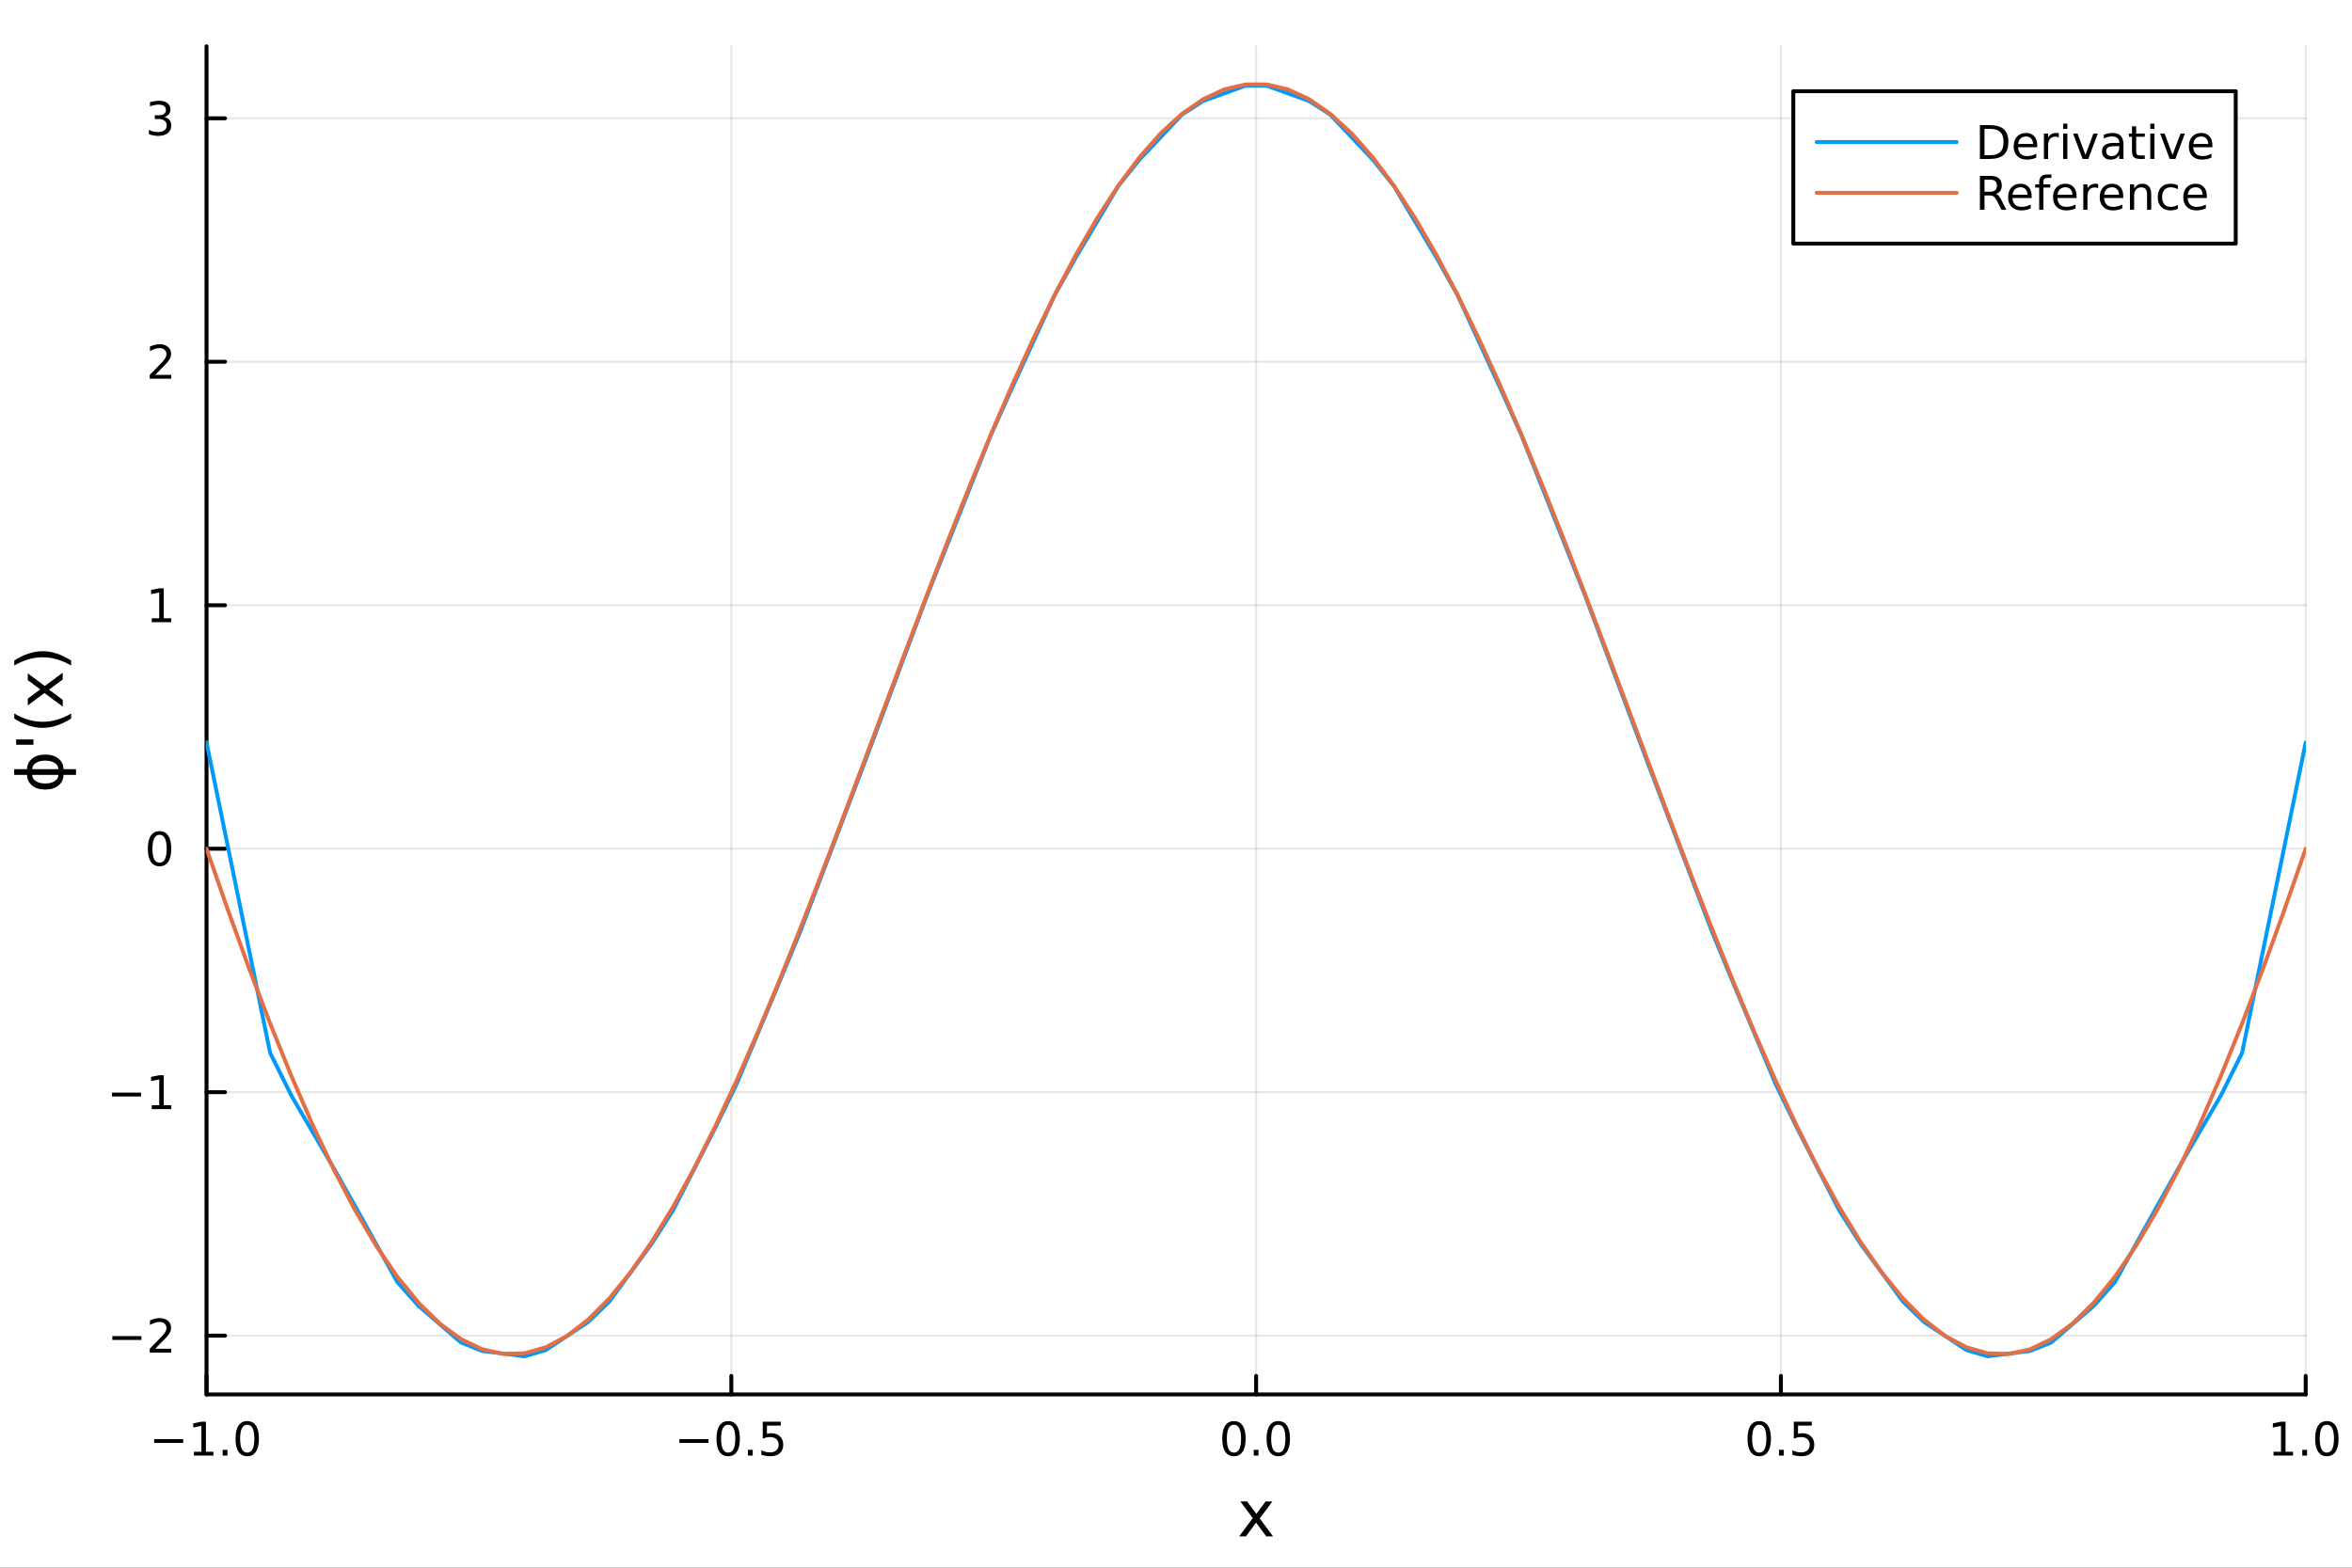 <?xml version="1.0" encoding="utf-8"?>
<svg xmlns="http://www.w3.org/2000/svg" xmlns:xlink="http://www.w3.org/1999/xlink" width="600" height="400" viewBox="0 0 2400 1600">
<rect x="0" y="0" width="2400" height="1600" fill="#333333" stroke="none"/>
<defs>
  <clipPath id="clip900">
    <rect x="0" y="0" width="2400" height="1600"/>
  </clipPath>
</defs>
<path clip-path="url(#clip900)" d="M0 1600 L2400 1600 L2400 0 L0 0  Z" fill="#ffffff" fill-rule="evenodd" fill-opacity="1"/>
<defs>
  <clipPath id="clip901">
    <rect x="480" y="0" width="1681" height="1600"/>
  </clipPath>
</defs>
<path clip-path="url(#clip900)" d="M210.746 1423.18 L2352.76 1423.18 L2352.76 47.244 L210.746 47.244  Z" fill="#ffffff" fill-rule="evenodd" fill-opacity="1"/>
<defs>
  <clipPath id="clip902">
    <rect x="210" y="47" width="2143" height="1377"/>
  </clipPath>
</defs>
<polyline clip-path="url(#clip902)" style="stroke:#000000; stroke-linecap:round; stroke-linejoin:round; stroke-width:2; stroke-opacity:0.1; fill:none" points="210.746,1423.18 210.746,47.244 "/>
<polyline clip-path="url(#clip902)" style="stroke:#000000; stroke-linecap:round; stroke-linejoin:round; stroke-width:2; stroke-opacity:0.1; fill:none" points="746.248,1423.18 746.248,47.244 "/>
<polyline clip-path="url(#clip902)" style="stroke:#000000; stroke-linecap:round; stroke-linejoin:round; stroke-width:2; stroke-opacity:0.1; fill:none" points="1281.75,1423.18 1281.75,47.244 "/>
<polyline clip-path="url(#clip902)" style="stroke:#000000; stroke-linecap:round; stroke-linejoin:round; stroke-width:2; stroke-opacity:0.1; fill:none" points="1817.25,1423.18 1817.25,47.244 "/>
<polyline clip-path="url(#clip902)" style="stroke:#000000; stroke-linecap:round; stroke-linejoin:round; stroke-width:2; stroke-opacity:0.1; fill:none" points="2352.76,1423.18 2352.76,47.244 "/>
<polyline clip-path="url(#clip900)" style="stroke:#000000; stroke-linecap:round; stroke-linejoin:round; stroke-width:4; stroke-opacity:1; fill:none" points="210.746,1423.18 2352.76,1423.18 "/>
<polyline clip-path="url(#clip900)" style="stroke:#000000; stroke-linecap:round; stroke-linejoin:round; stroke-width:4; stroke-opacity:1; fill:none" points="210.746,1423.18 210.746,1404.28 "/>
<polyline clip-path="url(#clip900)" style="stroke:#000000; stroke-linecap:round; stroke-linejoin:round; stroke-width:4; stroke-opacity:1; fill:none" points="746.248,1423.18 746.248,1404.28 "/>
<polyline clip-path="url(#clip900)" style="stroke:#000000; stroke-linecap:round; stroke-linejoin:round; stroke-width:4; stroke-opacity:1; fill:none" points="1281.75,1423.18 1281.75,1404.28 "/>
<polyline clip-path="url(#clip900)" style="stroke:#000000; stroke-linecap:round; stroke-linejoin:round; stroke-width:4; stroke-opacity:1; fill:none" points="1817.25,1423.18 1817.25,1404.28 "/>
<polyline clip-path="url(#clip900)" style="stroke:#000000; stroke-linecap:round; stroke-linejoin:round; stroke-width:4; stroke-opacity:1; fill:none" points="2352.76,1423.18 2352.76,1404.28 "/>
<path clip-path="url(#clip900)" d="M157.274 1468.75 L186.95 1468.75 L186.95 1472.69 L157.274 1472.69 L157.274 1468.75 Z" fill="#000000" fill-rule="nonzero" fill-opacity="1" /><path clip-path="url(#clip900)" d="M197.852 1481.64 L205.491 1481.64 L205.491 1455.28 L197.181 1456.95 L197.181 1452.69 L205.445 1451.02 L210.121 1451.02 L210.121 1481.64 L217.76 1481.64 L217.76 1485.58 L197.852 1485.58 L197.852 1481.64 Z" fill="#000000" fill-rule="nonzero" fill-opacity="1" /><path clip-path="url(#clip900)" d="M227.204 1479.7 L232.088 1479.7 L232.088 1485.58 L227.204 1485.58 L227.204 1479.7 Z" fill="#000000" fill-rule="nonzero" fill-opacity="1" /><path clip-path="url(#clip900)" d="M252.273 1454.1 Q248.662 1454.1 246.834 1457.66 Q245.028 1461.2 245.028 1468.33 Q245.028 1475.44 246.834 1479.01 Q248.662 1482.55 252.273 1482.55 Q255.908 1482.55 257.713 1479.01 Q259.542 1475.44 259.542 1468.33 Q259.542 1461.2 257.713 1457.66 Q255.908 1454.1 252.273 1454.1 M252.273 1450.39 Q258.084 1450.39 261.139 1455 Q264.218 1459.58 264.218 1468.33 Q264.218 1477.06 261.139 1481.67 Q258.084 1486.25 252.273 1486.25 Q246.463 1486.25 243.385 1481.67 Q240.329 1477.06 240.329 1468.33 Q240.329 1459.58 243.385 1455 Q246.463 1450.39 252.273 1450.39 Z" fill="#000000" fill-rule="nonzero" fill-opacity="1" /><path clip-path="url(#clip900)" d="M693.274 1468.75 L722.95 1468.75 L722.95 1472.69 L693.274 1472.69 L693.274 1468.75 Z" fill="#000000" fill-rule="nonzero" fill-opacity="1" /><path clip-path="url(#clip900)" d="M743.042 1454.1 Q739.431 1454.1 737.603 1457.66 Q735.797 1461.2 735.797 1468.33 Q735.797 1475.44 737.603 1479.01 Q739.431 1482.55 743.042 1482.55 Q746.677 1482.55 748.482 1479.01 Q750.311 1475.44 750.311 1468.33 Q750.311 1461.2 748.482 1457.66 Q746.677 1454.1 743.042 1454.1 M743.042 1450.39 Q748.853 1450.39 751.908 1455 Q754.987 1459.58 754.987 1468.33 Q754.987 1477.06 751.908 1481.67 Q748.853 1486.25 743.042 1486.25 Q737.232 1486.25 734.154 1481.67 Q731.098 1477.06 731.098 1468.33 Q731.098 1459.58 734.154 1455 Q737.232 1450.39 743.042 1450.39 Z" fill="#000000" fill-rule="nonzero" fill-opacity="1" /><path clip-path="url(#clip900)" d="M763.204 1479.7 L768.089 1479.7 L768.089 1485.58 L763.204 1485.58 L763.204 1479.7 Z" fill="#000000" fill-rule="nonzero" fill-opacity="1" /><path clip-path="url(#clip900)" d="M778.32 1451.02 L796.676 1451.02 L796.676 1454.96 L782.602 1454.96 L782.602 1463.43 Q783.621 1463.08 784.639 1462.92 Q785.658 1462.73 786.676 1462.73 Q792.463 1462.73 795.843 1465.9 Q799.223 1469.08 799.223 1474.49 Q799.223 1480.07 795.75 1483.17 Q792.278 1486.25 785.959 1486.25 Q783.783 1486.25 781.514 1485.88 Q779.269 1485.51 776.862 1484.77 L776.862 1480.07 Q778.945 1481.2 781.167 1481.76 Q783.389 1482.32 785.866 1482.32 Q789.871 1482.32 792.209 1480.21 Q794.547 1478.1 794.547 1474.49 Q794.547 1470.88 792.209 1468.77 Q789.871 1466.67 785.866 1466.67 Q783.991 1466.67 782.116 1467.08 Q780.264 1467.5 778.32 1468.38 L778.32 1451.02 Z" fill="#000000" fill-rule="nonzero" fill-opacity="1" /><path clip-path="url(#clip900)" d="M1259.14 1454.1 Q1255.52 1454.1 1253.7 1457.66 Q1251.89 1461.2 1251.89 1468.33 Q1251.89 1475.44 1253.7 1479.01 Q1255.52 1482.55 1259.14 1482.55 Q1262.77 1482.55 1264.58 1479.01 Q1266.4 1475.44 1266.4 1468.33 Q1266.4 1461.2 1264.58 1457.66 Q1262.77 1454.1 1259.14 1454.1 M1259.14 1450.39 Q1264.95 1450.39 1268 1455 Q1271.08 1459.58 1271.08 1468.33 Q1271.08 1477.06 1268 1481.67 Q1264.95 1486.25 1259.14 1486.25 Q1253.33 1486.25 1250.25 1481.67 Q1247.19 1477.06 1247.19 1468.33 Q1247.19 1459.58 1250.25 1455 Q1253.33 1450.39 1259.14 1450.39 Z" fill="#000000" fill-rule="nonzero" fill-opacity="1" /><path clip-path="url(#clip900)" d="M1279.3 1479.7 L1284.18 1479.7 L1284.18 1485.58 L1279.3 1485.58 L1279.3 1479.7 Z" fill="#000000" fill-rule="nonzero" fill-opacity="1" /><path clip-path="url(#clip900)" d="M1304.37 1454.1 Q1300.76 1454.1 1298.93 1457.66 Q1297.12 1461.2 1297.12 1468.33 Q1297.12 1475.44 1298.93 1479.01 Q1300.76 1482.55 1304.37 1482.55 Q1308 1482.55 1309.81 1479.01 Q1311.64 1475.44 1311.64 1468.33 Q1311.64 1461.2 1309.81 1457.66 Q1308 1454.1 1304.37 1454.1 M1304.37 1450.39 Q1310.18 1450.39 1313.23 1455 Q1316.31 1459.58 1316.31 1468.33 Q1316.31 1477.06 1313.23 1481.67 Q1310.18 1486.25 1304.37 1486.25 Q1298.56 1486.25 1295.48 1481.67 Q1292.42 1477.06 1292.42 1468.33 Q1292.42 1459.58 1295.48 1455 Q1298.56 1450.39 1304.37 1450.39 Z" fill="#000000" fill-rule="nonzero" fill-opacity="1" /><path clip-path="url(#clip900)" d="M1795.14 1454.1 Q1791.52 1454.1 1789.7 1457.66 Q1787.89 1461.2 1787.89 1468.33 Q1787.89 1475.44 1789.7 1479.01 Q1791.52 1482.55 1795.14 1482.55 Q1798.77 1482.55 1800.58 1479.01 Q1802.4 1475.44 1802.4 1468.33 Q1802.4 1461.2 1800.58 1457.66 Q1798.77 1454.1 1795.14 1454.1 M1795.14 1450.39 Q1800.95 1450.39 1804 1455 Q1807.08 1459.58 1807.08 1468.33 Q1807.08 1477.06 1804 1481.67 Q1800.95 1486.25 1795.14 1486.25 Q1789.33 1486.25 1786.25 1481.67 Q1783.19 1477.06 1783.19 1468.33 Q1783.19 1459.58 1786.25 1455 Q1789.33 1450.39 1795.14 1450.39 Z" fill="#000000" fill-rule="nonzero" fill-opacity="1" /><path clip-path="url(#clip900)" d="M1815.3 1479.7 L1820.18 1479.7 L1820.18 1485.58 L1815.3 1485.58 L1815.3 1479.7 Z" fill="#000000" fill-rule="nonzero" fill-opacity="1" /><path clip-path="url(#clip900)" d="M1830.41 1451.02 L1848.77 1451.02 L1848.77 1454.96 L1834.7 1454.96 L1834.7 1463.43 Q1835.71 1463.08 1836.73 1462.92 Q1837.75 1462.73 1838.77 1462.73 Q1844.56 1462.73 1847.94 1465.9 Q1851.32 1469.08 1851.32 1474.49 Q1851.32 1480.07 1847.84 1483.17 Q1844.37 1486.25 1838.05 1486.25 Q1835.88 1486.25 1833.61 1485.88 Q1831.36 1485.51 1828.95 1484.77 L1828.95 1480.07 Q1831.04 1481.2 1833.26 1481.76 Q1835.48 1482.32 1837.96 1482.32 Q1841.96 1482.32 1844.3 1480.21 Q1846.64 1478.1 1846.64 1474.49 Q1846.64 1470.88 1844.3 1468.77 Q1841.96 1466.67 1837.96 1466.67 Q1836.08 1466.67 1834.21 1467.08 Q1832.36 1467.5 1830.41 1468.38 L1830.41 1451.02 Z" fill="#000000" fill-rule="nonzero" fill-opacity="1" /><path clip-path="url(#clip900)" d="M2319.91 1481.64 L2327.55 1481.64 L2327.55 1455.28 L2319.24 1456.95 L2319.24 1452.69 L2327.5 1451.02 L2332.18 1451.02 L2332.18 1481.64 L2339.82 1481.64 L2339.82 1485.58 L2319.91 1485.58 L2319.91 1481.64 Z" fill="#000000" fill-rule="nonzero" fill-opacity="1" /><path clip-path="url(#clip900)" d="M2349.26 1479.7 L2354.14 1479.7 L2354.14 1485.58 L2349.26 1485.58 L2349.26 1479.7 Z" fill="#000000" fill-rule="nonzero" fill-opacity="1" /><path clip-path="url(#clip900)" d="M2374.33 1454.1 Q2370.72 1454.1 2368.89 1457.66 Q2367.08 1461.2 2367.08 1468.33 Q2367.08 1475.44 2368.89 1479.01 Q2370.72 1482.55 2374.33 1482.55 Q2377.96 1482.55 2379.77 1479.01 Q2381.6 1475.44 2381.6 1468.33 Q2381.6 1461.2 2379.77 1457.66 Q2377.96 1454.1 2374.33 1454.1 M2374.33 1450.39 Q2380.14 1450.39 2383.2 1455 Q2386.27 1459.58 2386.27 1468.33 Q2386.27 1477.06 2383.2 1481.67 Q2380.14 1486.25 2374.33 1486.25 Q2368.52 1486.25 2365.44 1481.67 Q2362.39 1477.06 2362.39 1468.33 Q2362.39 1459.58 2365.44 1455 Q2368.52 1450.39 2374.33 1450.39 Z" fill="#000000" fill-rule="nonzero" fill-opacity="1" /><path clip-path="url(#clip900)" d="M1298.37 1532.4 L1285.47 1549.74 L1299.03 1568.04 L1292.13 1568.04 L1281.75 1554.04 L1271.37 1568.04 L1264.47 1568.04 L1278.31 1549.39 L1265.65 1532.4 L1272.55 1532.4 L1282.01 1545.1 L1291.46 1532.4 L1298.37 1532.4 Z" fill="#000000" fill-rule="nonzero" fill-opacity="1" /><polyline clip-path="url(#clip902)" style="stroke:#000000; stroke-linecap:round; stroke-linejoin:round; stroke-width:2; stroke-opacity:0.1; fill:none" points="210.746,1363.18 2352.76,1363.18 "/>
<polyline clip-path="url(#clip902)" style="stroke:#000000; stroke-linecap:round; stroke-linejoin:round; stroke-width:2; stroke-opacity:0.1; fill:none" points="210.746,1114.69 2352.76,1114.69 "/>
<polyline clip-path="url(#clip902)" style="stroke:#000000; stroke-linecap:round; stroke-linejoin:round; stroke-width:2; stroke-opacity:0.1; fill:none" points="210.746,866.2 2352.76,866.2 "/>
<polyline clip-path="url(#clip902)" style="stroke:#000000; stroke-linecap:round; stroke-linejoin:round; stroke-width:2; stroke-opacity:0.1; fill:none" points="210.746,617.713 2352.76,617.713 "/>
<polyline clip-path="url(#clip902)" style="stroke:#000000; stroke-linecap:round; stroke-linejoin:round; stroke-width:2; stroke-opacity:0.1; fill:none" points="210.746,369.225 2352.76,369.225 "/>
<polyline clip-path="url(#clip902)" style="stroke:#000000; stroke-linecap:round; stroke-linejoin:round; stroke-width:2; stroke-opacity:0.1; fill:none" points="210.746,120.738 2352.76,120.738 "/>
<polyline clip-path="url(#clip900)" style="stroke:#000000; stroke-linecap:round; stroke-linejoin:round; stroke-width:4; stroke-opacity:1; fill:none" points="210.746,1423.18 210.746,47.244 "/>
<polyline clip-path="url(#clip900)" style="stroke:#000000; stroke-linecap:round; stroke-linejoin:round; stroke-width:4; stroke-opacity:1; fill:none" points="210.746,1363.18 229.644,1363.18 "/>
<polyline clip-path="url(#clip900)" style="stroke:#000000; stroke-linecap:round; stroke-linejoin:round; stroke-width:4; stroke-opacity:1; fill:none" points="210.746,1114.69 229.644,1114.69 "/>
<polyline clip-path="url(#clip900)" style="stroke:#000000; stroke-linecap:round; stroke-linejoin:round; stroke-width:4; stroke-opacity:1; fill:none" points="210.746,866.2 229.644,866.2 "/>
<polyline clip-path="url(#clip900)" style="stroke:#000000; stroke-linecap:round; stroke-linejoin:round; stroke-width:4; stroke-opacity:1; fill:none" points="210.746,617.713 229.644,617.713 "/>
<polyline clip-path="url(#clip900)" style="stroke:#000000; stroke-linecap:round; stroke-linejoin:round; stroke-width:4; stroke-opacity:1; fill:none" points="210.746,369.225 229.644,369.225 "/>
<polyline clip-path="url(#clip900)" style="stroke:#000000; stroke-linecap:round; stroke-linejoin:round; stroke-width:4; stroke-opacity:1; fill:none" points="210.746,120.738 229.644,120.738 "/>
<path clip-path="url(#clip900)" d="M114.631 1363.63 L144.306 1363.63 L144.306 1367.56 L114.631 1367.56 L114.631 1363.63 Z" fill="#000000" fill-rule="nonzero" fill-opacity="1" /><path clip-path="url(#clip900)" d="M158.427 1376.52 L174.746 1376.52 L174.746 1380.46 L152.802 1380.46 L152.802 1376.52 Q155.464 1373.77 160.047 1369.14 Q164.653 1364.48 165.834 1363.14 Q168.079 1360.62 168.959 1358.88 Q169.862 1357.12 169.862 1355.43 Q169.862 1352.68 167.917 1350.94 Q165.996 1349.21 162.894 1349.21 Q160.695 1349.21 158.241 1349.97 Q155.811 1350.73 153.033 1352.28 L153.033 1347.56 Q155.857 1346.43 158.311 1345.85 Q160.765 1345.27 162.802 1345.27 Q168.172 1345.27 171.366 1347.96 Q174.561 1350.64 174.561 1355.13 Q174.561 1357.26 173.751 1359.18 Q172.964 1361.08 170.857 1363.67 Q170.278 1364.34 167.177 1367.56 Q164.075 1370.76 158.427 1376.52 Z" fill="#000000" fill-rule="nonzero" fill-opacity="1" /><path clip-path="url(#clip900)" d="M114.26 1115.14 L143.936 1115.14 L143.936 1119.07 L114.26 1119.07 L114.26 1115.14 Z" fill="#000000" fill-rule="nonzero" fill-opacity="1" /><path clip-path="url(#clip900)" d="M154.839 1128.03 L162.477 1128.03 L162.477 1101.67 L154.167 1103.33 L154.167 1099.07 L162.431 1097.41 L167.107 1097.41 L167.107 1128.03 L174.746 1128.03 L174.746 1131.97 L154.839 1131.97 L154.839 1128.03 Z" fill="#000000" fill-rule="nonzero" fill-opacity="1" /><path clip-path="url(#clip900)" d="M162.802 851.999 Q159.19 851.999 157.362 855.564 Q155.556 859.106 155.556 866.235 Q155.556 873.342 157.362 876.906 Q159.19 880.448 162.802 880.448 Q166.436 880.448 168.241 876.906 Q170.07 873.342 170.07 866.235 Q170.07 859.106 168.241 855.564 Q166.436 851.999 162.802 851.999 M162.802 848.295 Q168.612 848.295 171.667 852.902 Q174.746 857.485 174.746 866.235 Q174.746 874.962 171.667 879.568 Q168.612 884.152 162.802 884.152 Q156.991 884.152 153.913 879.568 Q150.857 874.962 150.857 866.235 Q150.857 857.485 153.913 852.902 Q156.991 848.295 162.802 848.295 Z" fill="#000000" fill-rule="nonzero" fill-opacity="1" /><path clip-path="url(#clip900)" d="M154.839 631.058 L162.477 631.058 L162.477 604.692 L154.167 606.359 L154.167 602.1 L162.431 600.433 L167.107 600.433 L167.107 631.058 L174.746 631.058 L174.746 634.993 L154.839 634.993 L154.839 631.058 Z" fill="#000000" fill-rule="nonzero" fill-opacity="1" /><path clip-path="url(#clip900)" d="M158.427 382.57 L174.746 382.57 L174.746 386.505 L152.802 386.505 L152.802 382.57 Q155.464 379.816 160.047 375.186 Q164.653 370.533 165.834 369.191 Q168.079 366.667 168.959 364.931 Q169.862 363.172 169.862 361.482 Q169.862 358.728 167.917 356.992 Q165.996 355.256 162.894 355.256 Q160.695 355.256 158.241 356.019 Q155.811 356.783 153.033 358.334 L153.033 353.612 Q155.857 352.478 158.311 351.899 Q160.765 351.32 162.802 351.32 Q168.172 351.32 171.366 354.006 Q174.561 356.691 174.561 361.181 Q174.561 363.311 173.751 365.232 Q172.964 367.13 170.857 369.723 Q170.278 370.394 167.177 373.612 Q164.075 376.806 158.427 382.57 Z" fill="#000000" fill-rule="nonzero" fill-opacity="1" /><path clip-path="url(#clip900)" d="M167.616 119.384 Q170.973 120.101 172.848 122.37 Q174.746 124.638 174.746 127.972 Q174.746 133.087 171.227 135.888 Q167.709 138.689 161.227 138.689 Q159.052 138.689 156.737 138.249 Q154.445 137.833 151.991 136.976 L151.991 132.462 Q153.936 133.597 156.251 134.175 Q158.565 134.754 161.089 134.754 Q165.487 134.754 167.778 133.018 Q170.093 131.282 170.093 127.972 Q170.093 124.916 167.94 123.203 Q165.811 121.467 161.991 121.467 L157.964 121.467 L157.964 117.624 L162.177 117.624 Q165.626 117.624 167.454 116.259 Q169.283 114.87 169.283 112.277 Q169.283 109.615 167.385 108.203 Q165.51 106.768 161.991 106.768 Q160.07 106.768 157.871 107.185 Q155.672 107.601 153.033 108.481 L153.033 104.314 Q155.695 103.574 158.01 103.203 Q160.348 102.833 162.408 102.833 Q167.732 102.833 170.834 105.263 Q173.936 107.671 173.936 111.791 Q173.936 114.661 172.292 116.652 Q170.649 118.62 167.616 119.384 Z" fill="#000000" fill-rule="nonzero" fill-opacity="1" /><path clip-path="url(#clip900)" d="M14.479 785.055 L27.624 785.055 Q27.624 778.722 32.494 774.488 Q37.459 770.128 46.212 770.128 Q54.965 770.128 59.93 774.488 Q64.8 778.722 64.8 785.055 L77.563 785.055 L77.563 790.88 L64.8 790.88 Q64.8 797.214 59.93 801.479 Q54.965 805.808 46.212 805.808 Q37.459 805.808 32.494 801.479 Q27.624 797.214 27.624 790.88 L14.479 790.88 L14.479 785.055 M59.58 785.055 Q59.58 781.459 56.302 779.008 Q52.641 776.334 46.212 776.303 Q39.846 776.271 36.122 779.008 Q32.844 781.459 32.844 785.055 L59.58 785.055 M59.58 790.88 L32.844 790.88 Q32.844 794.477 36.122 796.896 Q39.846 799.665 46.212 799.633 Q52.641 799.601 56.302 796.896 Q59.58 794.477 59.58 790.88 Z" fill="#000000" fill-rule="nonzero" fill-opacity="1" /><path clip-path="url(#clip900)" d="M16.484 754.691 L34.149 754.691 L34.149 760.102 L16.484 760.102 L16.484 754.691 Z" fill="#000000" fill-rule="nonzero" fill-opacity="1" /><path clip-path="url(#clip900)" d="M14.543 728.242 Q21.863 732.507 29.025 734.575 Q36.186 736.644 43.538 736.644 Q50.891 736.644 58.116 734.575 Q65.309 732.475 72.598 728.242 L72.598 733.334 Q65.118 738.108 57.893 740.496 Q50.668 742.851 43.538 742.851 Q36.441 742.851 29.247 740.496 Q22.054 738.14 14.543 733.334 L14.543 728.242 Z" fill="#000000" fill-rule="nonzero" fill-opacity="1" /><path clip-path="url(#clip900)" d="M28.356 687.246 L45.703 700.137 L64.004 686.578 L64.004 693.485 L50 703.861 L64.004 714.237 L64.004 721.144 L45.353 707.298 L28.356 719.966 L28.356 713.059 L41.056 703.606 L28.356 694.153 L28.356 687.246 Z" fill="#000000" fill-rule="nonzero" fill-opacity="1" /><path clip-path="url(#clip900)" d="M14.543 679.226 L14.543 674.133 Q22.054 669.359 29.247 667.003 Q36.441 664.616 43.538 664.616 Q50.668 664.616 57.893 667.003 Q65.118 669.359 72.598 674.133 L72.598 679.226 Q65.309 674.992 58.116 672.924 Q50.891 670.823 43.538 670.823 Q36.186 670.823 29.025 672.924 Q21.863 674.992 14.543 679.226 Z" fill="#000000" fill-rule="nonzero" fill-opacity="1" /><polyline clip-path="url(#clip902)" style="stroke:#009af9; stroke-linecap:round; stroke-linejoin:round; stroke-width:4; stroke-opacity:1; fill:none" points="210.746,757.806 232.382,863.407 254.019,969.009 275.655,1074.61 297.292,1118.11 318.928,1155.18 340.565,1192.25 362.201,1230.78 383.838,1269.65 405.474,1308.52 427.111,1332.85 448.747,1351.49 470.384,1370.13 492.02,1378.81 513.656,1381.52 535.293,1384.24 556.929,1377.89 578.566,1363.55 600.202,1349.21 621.839,1328.22 643.475,1298.7 665.112,1269.18 686.748,1235.28 708.385,1193.04 730.021,1150.79 751.658,1106.23 773.294,1054.7 794.93,1003.17 816.567,950.817 838.203,894.003 859.84,837.189 881.476,780.314 903.113,722.526 924.749,664.738 946.386,606.95 968.022,552.393 989.659,497.94 1011.3,443.486 1032.93,395.461 1054.57,348.354 1076.2,301.247 1097.84,262.567 1119.48,226.246 1141.11,189.926 1162.75,162.833 1184.39,139.934 1206.02,117.035 1227.66,103.089 1249.3,95.268 1270.93,87.447 1292.57,87.447 1314.21,95.268 1335.84,103.089 1357.48,117.035 1379.12,139.934 1400.75,162.833 1422.39,189.926 1444.02,226.246 1465.66,262.567 1487.3,301.247 1508.93,348.354 1530.57,395.461 1552.21,443.486 1573.84,497.94 1595.48,552.393 1617.12,606.95 1638.75,664.738 1660.39,722.526 1682.03,780.314 1703.66,837.189 1725.3,894.003 1746.93,950.817 1768.57,1003.17 1790.21,1054.7 1811.84,1106.23 1833.48,1150.79 1855.12,1193.04 1876.75,1235.28 1898.39,1269.18 1920.03,1298.7 1941.66,1328.22 1963.3,1349.21 1984.94,1363.55 2006.57,1377.89 2028.21,1384.24 2049.85,1381.52 2071.48,1378.81 2093.12,1370.13 2114.75,1351.49 2136.39,1332.85 2158.03,1308.52 2179.66,1269.65 2201.3,1230.78 2222.94,1192.25 2244.57,1155.18 2266.21,1118.11 2287.85,1074.61 2309.48,969.009 2331.12,863.407 2352.76,757.806 "/>
<polyline clip-path="url(#clip902)" style="stroke:#e26f46; stroke-linecap:round; stroke-linejoin:round; stroke-width:4; stroke-opacity:1; fill:none" points="210.746,866.2 232.382,928.244 254.019,987.883 275.655,1044.65 297.292,1098.12 318.928,1147.87 340.565,1193.56 362.201,1234.85 383.838,1271.46 405.474,1303.13 427.111,1329.67 448.747,1350.91 470.384,1366.74 492.02,1377.08 513.656,1381.89 535.293,1381.21 556.929,1375.06 578.566,1363.56 600.202,1346.85 621.839,1325.08 643.475,1298.49 665.112,1267.31 686.748,1231.82 708.385,1192.35 730.021,1149.22 751.658,1102.8 773.294,1053.47 794.93,1001.66 816.567,947.763 838.203,892.233 859.84,835.51 881.476,778.045 903.113,720.294 924.749,662.711 946.386,605.747 968.022,549.846 989.659,495.443 1011.3,442.959 1032.93,392.798 1054.57,345.347 1076.2,300.969 1097.84,260.005 1119.48,222.767 1141.11,189.539 1162.75,160.575 1184.39,136.094 1206.02,116.283 1227.66,101.292 1249.3,91.234 1270.93,86.186 1292.57,86.186 1314.21,91.234 1335.84,101.292 1357.48,116.283 1379.12,136.094 1400.75,160.575 1422.39,189.539 1444.02,222.767 1465.66,260.005 1487.3,300.969 1508.93,345.347 1530.57,392.798 1552.21,442.959 1573.84,495.443 1595.48,549.846 1617.12,605.747 1638.75,662.711 1660.39,720.294 1682.03,778.045 1703.66,835.51 1725.3,892.233 1746.93,947.763 1768.57,1001.66 1790.21,1053.47 1811.84,1102.8 1833.48,1149.22 1855.12,1192.35 1876.75,1231.82 1898.39,1267.31 1920.03,1298.49 1941.66,1325.08 1963.3,1346.85 1984.94,1363.56 2006.57,1375.06 2028.21,1381.21 2049.85,1381.89 2071.48,1377.08 2093.12,1366.74 2114.75,1350.91 2136.39,1329.67 2158.03,1303.13 2179.66,1271.46 2201.3,1234.85 2222.94,1193.56 2244.57,1147.87 2266.21,1098.12 2287.85,1044.65 2309.48,987.883 2331.12,928.244 2352.76,866.2 "/>
<path clip-path="url(#clip900)" d="M1829.91 248.629 L2281.36 248.629 L2281.36 93.109 L1829.91 93.109  Z" fill="#ffffff" fill-rule="evenodd" fill-opacity="1"/>
<polyline clip-path="url(#clip900)" style="stroke:#000000; stroke-linecap:round; stroke-linejoin:round; stroke-width:4; stroke-opacity:1; fill:none" points="1829.91,248.629 2281.36,248.629 2281.36,93.109 1829.91,93.109 1829.91,248.629 "/>
<polyline clip-path="url(#clip900)" style="stroke:#009af9; stroke-linecap:round; stroke-linejoin:round; stroke-width:4; stroke-opacity:1; fill:none" points="1853.71,144.949 1996.51,144.949 "/>
<path clip-path="url(#clip900)" d="M2024.99 131.511 L2024.99 158.386 L2030.64 158.386 Q2037.79 158.386 2041.1 155.145 Q2044.43 151.905 2044.43 144.914 Q2044.43 137.969 2041.1 134.752 Q2037.79 131.511 2030.64 131.511 L2024.99 131.511 M2020.31 127.669 L2029.92 127.669 Q2039.96 127.669 2044.66 131.858 Q2049.36 136.025 2049.36 144.914 Q2049.36 153.849 2044.64 158.039 Q2039.92 162.229 2029.92 162.229 L2020.31 162.229 L2020.31 127.669 Z" fill="#000000" fill-rule="nonzero" fill-opacity="1" /><path clip-path="url(#clip900)" d="M2078.81 148.201 L2078.81 150.284 L2059.22 150.284 Q2059.5 154.682 2061.86 156.997 Q2064.25 159.289 2068.48 159.289 Q2070.94 159.289 2073.23 158.687 Q2075.54 158.085 2077.81 156.881 L2077.81 160.909 Q2075.52 161.881 2073.11 162.391 Q2070.7 162.9 2068.23 162.9 Q2062.02 162.9 2058.39 159.289 Q2054.78 155.678 2054.78 149.52 Q2054.78 143.155 2058.2 139.428 Q2061.65 135.678 2067.49 135.678 Q2072.72 135.678 2075.75 139.057 Q2078.81 142.414 2078.81 148.201 M2074.55 146.951 Q2074.5 143.456 2072.58 141.372 Q2070.68 139.289 2067.53 139.289 Q2063.97 139.289 2061.82 141.303 Q2059.69 143.317 2059.36 146.974 L2074.55 146.951 Z" fill="#000000" fill-rule="nonzero" fill-opacity="1" /><path clip-path="url(#clip900)" d="M2100.82 140.284 Q2100.1 139.868 2099.25 139.682 Q2098.41 139.474 2097.39 139.474 Q2093.78 139.474 2091.84 141.835 Q2089.92 144.173 2089.92 148.571 L2089.92 162.229 L2085.64 162.229 L2085.64 136.303 L2089.92 136.303 L2089.92 140.331 Q2091.26 137.969 2093.41 136.835 Q2095.57 135.678 2098.64 135.678 Q2099.08 135.678 2099.62 135.747 Q2100.15 135.794 2100.8 135.909 L2100.82 140.284 Z" fill="#000000" fill-rule="nonzero" fill-opacity="1" /><path clip-path="url(#clip900)" d="M2105.29 136.303 L2109.55 136.303 L2109.55 162.229 L2105.29 162.229 L2105.29 136.303 M2105.29 126.21 L2109.55 126.21 L2109.55 131.604 L2105.29 131.604 L2105.29 126.21 Z" fill="#000000" fill-rule="nonzero" fill-opacity="1" /><path clip-path="url(#clip900)" d="M2115.4 136.303 L2119.92 136.303 L2128.02 158.062 L2136.12 136.303 L2140.63 136.303 L2130.91 162.229 L2125.13 162.229 L2115.4 136.303 Z" fill="#000000" fill-rule="nonzero" fill-opacity="1" /><path clip-path="url(#clip900)" d="M2158.3 149.196 Q2153.13 149.196 2151.14 150.377 Q2149.15 151.557 2149.15 154.405 Q2149.15 156.673 2150.63 158.016 Q2152.14 159.335 2154.71 159.335 Q2158.25 159.335 2160.38 156.835 Q2162.53 154.312 2162.53 150.145 L2162.53 149.196 L2158.3 149.196 M2166.79 147.437 L2166.79 162.229 L2162.53 162.229 L2162.53 158.293 Q2161.07 160.655 2158.9 161.789 Q2156.72 162.9 2153.57 162.9 Q2149.59 162.9 2147.23 160.678 Q2144.89 158.432 2144.89 154.682 Q2144.89 150.307 2147.81 148.085 Q2150.75 145.863 2156.56 145.863 L2162.53 145.863 L2162.53 145.446 Q2162.53 142.507 2160.59 140.909 Q2158.67 139.289 2155.17 139.289 Q2152.95 139.289 2150.84 139.821 Q2148.74 140.354 2146.79 141.419 L2146.79 137.483 Q2149.13 136.581 2151.33 136.141 Q2153.53 135.678 2155.61 135.678 Q2161.24 135.678 2164.01 138.594 Q2166.79 141.511 2166.79 147.437 Z" fill="#000000" fill-rule="nonzero" fill-opacity="1" /><path clip-path="url(#clip900)" d="M2179.78 128.942 L2179.78 136.303 L2188.55 136.303 L2188.55 139.613 L2179.78 139.613 L2179.78 153.687 Q2179.78 156.858 2180.63 157.761 Q2181.51 158.664 2184.18 158.664 L2188.55 158.664 L2188.55 162.229 L2184.18 162.229 Q2179.25 162.229 2177.37 160.4 Q2175.5 158.548 2175.5 153.687 L2175.5 139.613 L2172.37 139.613 L2172.37 136.303 L2175.5 136.303 L2175.5 128.942 L2179.78 128.942 Z" fill="#000000" fill-rule="nonzero" fill-opacity="1" /><path clip-path="url(#clip900)" d="M2194.15 136.303 L2198.41 136.303 L2198.41 162.229 L2194.15 162.229 L2194.15 136.303 M2194.15 126.21 L2198.41 126.21 L2198.41 131.604 L2194.15 131.604 L2194.15 126.21 Z" fill="#000000" fill-rule="nonzero" fill-opacity="1" /><path clip-path="url(#clip900)" d="M2204.27 136.303 L2208.78 136.303 L2216.88 158.062 L2224.99 136.303 L2229.5 136.303 L2219.78 162.229 L2213.99 162.229 L2204.27 136.303 Z" fill="#000000" fill-rule="nonzero" fill-opacity="1" /><path clip-path="url(#clip900)" d="M2257.56 148.201 L2257.56 150.284 L2237.97 150.284 Q2238.25 154.682 2240.61 156.997 Q2243 159.289 2247.23 159.289 Q2249.69 159.289 2251.98 158.687 Q2254.29 158.085 2256.56 156.881 L2256.56 160.909 Q2254.27 161.881 2251.86 162.391 Q2249.45 162.9 2246.98 162.9 Q2240.77 162.9 2237.14 159.289 Q2233.53 155.678 2233.53 149.52 Q2233.53 143.155 2236.95 139.428 Q2240.4 135.678 2246.24 135.678 Q2251.47 135.678 2254.5 139.057 Q2257.56 142.414 2257.56 148.201 M2253.3 146.951 Q2253.25 143.456 2251.33 141.372 Q2249.43 139.289 2246.28 139.289 Q2242.72 139.289 2240.56 141.303 Q2238.44 143.317 2238.11 146.974 L2253.3 146.951 Z" fill="#000000" fill-rule="nonzero" fill-opacity="1" /><polyline clip-path="url(#clip900)" style="stroke:#e26f46; stroke-linecap:round; stroke-linejoin:round; stroke-width:4; stroke-opacity:1; fill:none" points="1853.71,196.789 1996.51,196.789 "/>
<path clip-path="url(#clip900)" d="M2036.7 197.865 Q2038.2 198.374 2039.62 200.041 Q2041.05 201.708 2042.49 204.624 L2047.23 214.069 L2042.21 214.069 L2037.79 205.203 Q2036.08 201.731 2034.45 200.596 Q2032.86 199.462 2030.08 199.462 L2024.99 199.462 L2024.99 214.069 L2020.31 214.069 L2020.31 179.509 L2030.87 179.509 Q2036.79 179.509 2039.71 181.985 Q2042.63 184.462 2042.63 189.462 Q2042.63 192.726 2041.1 194.879 Q2039.59 197.032 2036.7 197.865 M2024.99 183.351 L2024.99 195.62 L2030.87 195.62 Q2034.25 195.62 2035.96 194.069 Q2037.7 192.495 2037.7 189.462 Q2037.7 186.43 2035.96 184.902 Q2034.25 183.351 2030.87 183.351 L2024.99 183.351 Z" fill="#000000" fill-rule="nonzero" fill-opacity="1" /><path clip-path="url(#clip900)" d="M2073.11 200.041 L2073.11 202.124 L2053.53 202.124 Q2053.81 206.522 2056.17 208.837 Q2058.55 211.129 2062.79 211.129 Q2065.24 211.129 2067.53 210.527 Q2069.85 209.925 2072.12 208.721 L2072.12 212.749 Q2069.82 213.721 2067.42 214.231 Q2065.01 214.74 2062.53 214.74 Q2056.33 214.74 2052.7 211.129 Q2049.08 207.518 2049.08 201.36 Q2049.08 194.995 2052.51 191.268 Q2055.96 187.518 2061.79 187.518 Q2067.02 187.518 2070.06 190.897 Q2073.11 194.254 2073.11 200.041 M2068.85 198.791 Q2068.81 195.296 2066.89 193.212 Q2064.99 191.129 2061.84 191.129 Q2058.27 191.129 2056.12 193.143 Q2053.99 195.157 2053.67 198.814 L2068.85 198.791 Z" fill="#000000" fill-rule="nonzero" fill-opacity="1" /><path clip-path="url(#clip900)" d="M2093.23 178.05 L2093.23 181.592 L2089.15 181.592 Q2086.86 181.592 2085.96 182.518 Q2085.08 183.444 2085.08 185.851 L2085.08 188.143 L2092.09 188.143 L2092.09 191.453 L2085.08 191.453 L2085.08 214.069 L2080.8 214.069 L2080.8 191.453 L2076.72 191.453 L2076.72 188.143 L2080.8 188.143 L2080.8 186.337 Q2080.8 182.009 2082.81 180.041 Q2084.82 178.05 2089.2 178.05 L2093.23 178.05 Z" fill="#000000" fill-rule="nonzero" fill-opacity="1" /><path clip-path="url(#clip900)" d="M2118.97 200.041 L2118.97 202.124 L2099.39 202.124 Q2099.66 206.522 2102.02 208.837 Q2104.41 211.129 2108.64 211.129 Q2111.1 211.129 2113.39 210.527 Q2115.7 209.925 2117.97 208.721 L2117.97 212.749 Q2115.68 213.721 2113.27 214.231 Q2110.87 214.74 2108.39 214.74 Q2102.19 214.74 2098.55 211.129 Q2094.94 207.518 2094.94 201.36 Q2094.94 194.995 2098.37 191.268 Q2101.82 187.518 2107.65 187.518 Q2112.88 187.518 2115.91 190.897 Q2118.97 194.254 2118.97 200.041 M2114.71 198.791 Q2114.66 195.296 2112.74 193.212 Q2110.84 191.129 2107.7 191.129 Q2104.13 191.129 2101.98 193.143 Q2099.85 195.157 2099.52 198.814 L2114.71 198.791 Z" fill="#000000" fill-rule="nonzero" fill-opacity="1" /><path clip-path="url(#clip900)" d="M2140.98 192.124 Q2140.26 191.708 2139.41 191.522 Q2138.57 191.314 2137.56 191.314 Q2133.95 191.314 2132 193.675 Q2130.08 196.013 2130.08 200.411 L2130.08 214.069 L2125.8 214.069 L2125.8 188.143 L2130.08 188.143 L2130.08 192.171 Q2131.42 189.809 2133.57 188.675 Q2135.73 187.518 2138.81 187.518 Q2139.25 187.518 2139.78 187.587 Q2140.31 187.634 2140.96 187.749 L2140.98 192.124 Z" fill="#000000" fill-rule="nonzero" fill-opacity="1" /><path clip-path="url(#clip900)" d="M2166.58 200.041 L2166.58 202.124 L2147 202.124 Q2147.28 206.522 2149.64 208.837 Q2152.02 211.129 2156.26 211.129 Q2158.71 211.129 2161.01 210.527 Q2163.32 209.925 2165.59 208.721 L2165.59 212.749 Q2163.3 213.721 2160.89 214.231 Q2158.48 214.74 2156.01 214.74 Q2149.8 214.74 2146.17 211.129 Q2142.56 207.518 2142.56 201.36 Q2142.56 194.995 2145.98 191.268 Q2149.43 187.518 2155.26 187.518 Q2160.5 187.518 2163.53 190.897 Q2166.58 194.254 2166.58 200.041 M2162.32 198.791 Q2162.28 195.296 2160.36 193.212 Q2158.46 191.129 2155.31 191.129 Q2151.75 191.129 2149.59 193.143 Q2147.46 195.157 2147.14 198.814 L2162.32 198.791 Z" fill="#000000" fill-rule="nonzero" fill-opacity="1" /><path clip-path="url(#clip900)" d="M2195.13 198.421 L2195.13 214.069 L2190.87 214.069 L2190.87 198.559 Q2190.87 194.879 2189.43 193.05 Q2188 191.222 2185.13 191.222 Q2181.68 191.222 2179.69 193.421 Q2177.69 195.62 2177.69 199.416 L2177.69 214.069 L2173.41 214.069 L2173.41 188.143 L2177.69 188.143 L2177.69 192.171 Q2179.22 189.833 2181.28 188.675 Q2183.37 187.518 2186.07 187.518 Q2190.54 187.518 2192.83 190.296 Q2195.13 193.05 2195.13 198.421 Z" fill="#000000" fill-rule="nonzero" fill-opacity="1" /><path clip-path="url(#clip900)" d="M2222.28 189.138 L2222.28 193.12 Q2220.47 192.124 2218.64 191.638 Q2216.84 191.129 2214.99 191.129 Q2210.84 191.129 2208.55 193.768 Q2206.26 196.384 2206.26 201.129 Q2206.26 205.874 2208.55 208.513 Q2210.84 211.129 2214.99 211.129 Q2216.84 211.129 2218.64 210.643 Q2220.47 210.133 2222.28 209.138 L2222.28 213.073 Q2220.5 213.907 2218.57 214.323 Q2216.68 214.74 2214.52 214.74 Q2208.67 214.74 2205.22 211.059 Q2201.77 207.379 2201.77 201.129 Q2201.77 194.786 2205.24 191.152 Q2208.74 187.518 2214.8 187.518 Q2216.77 187.518 2218.64 187.935 Q2220.52 188.328 2222.28 189.138 Z" fill="#000000" fill-rule="nonzero" fill-opacity="1" /><path clip-path="url(#clip900)" d="M2251.86 200.041 L2251.86 202.124 L2232.28 202.124 Q2232.56 206.522 2234.92 208.837 Q2237.3 211.129 2241.54 211.129 Q2243.99 211.129 2246.28 210.527 Q2248.6 209.925 2250.87 208.721 L2250.87 212.749 Q2248.57 213.721 2246.17 214.231 Q2243.76 214.74 2241.28 214.74 Q2235.08 214.74 2231.44 211.129 Q2227.83 207.518 2227.83 201.36 Q2227.83 194.995 2231.26 191.268 Q2234.71 187.518 2240.54 187.518 Q2245.77 187.518 2248.81 190.897 Q2251.86 194.254 2251.86 200.041 M2247.6 198.791 Q2247.56 195.296 2245.63 193.212 Q2243.74 191.129 2240.59 191.129 Q2237.02 191.129 2234.87 193.143 Q2232.74 195.157 2232.42 198.814 L2247.6 198.791 Z" fill="#000000" fill-rule="nonzero" fill-opacity="1" /></svg>
